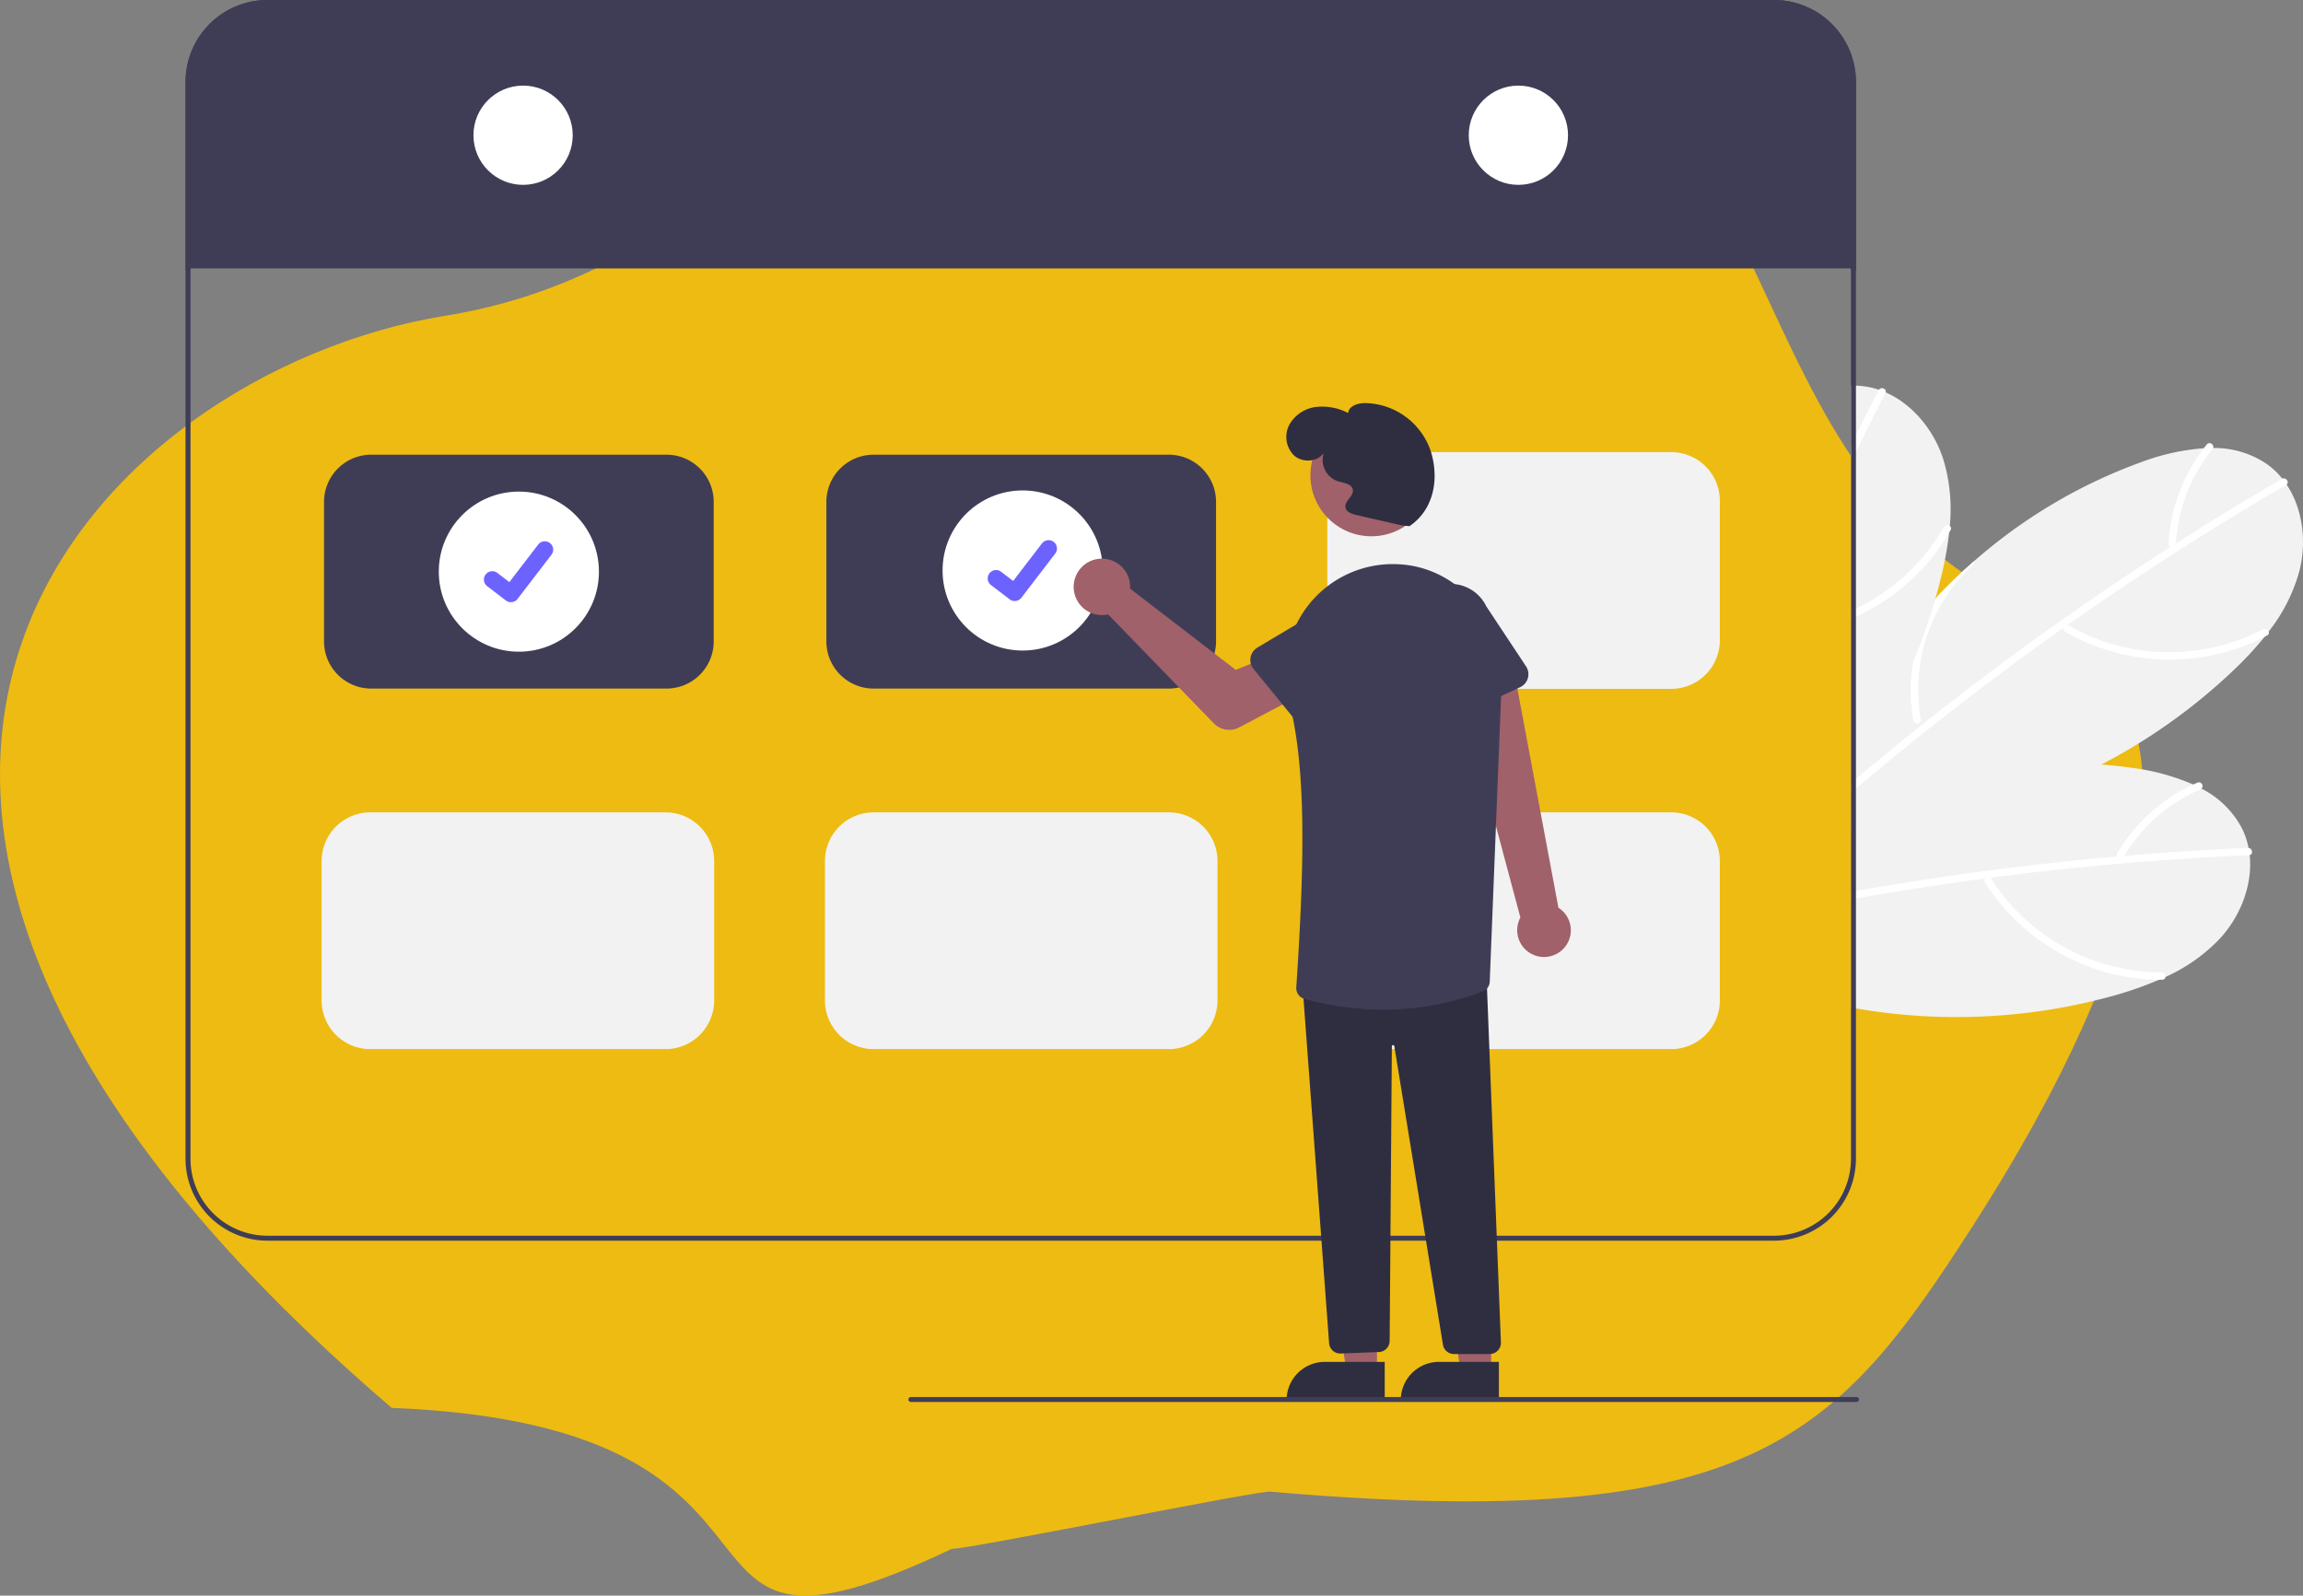 <svg xmlns="http://www.w3.org/2000/svg" width="566.572" height="392.653" viewBox="0 0 566.572 392.653">
  <rect x="0" y="0" width="566.572" height="392.653" fill="#808080" stroke="none"/>
  <g id="Group_26" data-name="Group 26" transform="translate(-1314.451 -1359)">
    <path id="Path_20" data-name="Path 20" d="M250.087,1433.74c-84.684,13.695-190.253,116.75-13.044,268.716,113.783,4.568,57.592,72.8,137.865,34.671,3.11.341,75.059-14.327,78.267-14.048,118.374,10.308,139.169-12.981,172.592-64.974,20.9-32.507,72.242-119.656,18.332-150.423-82.555-31.445-57.844-140.912-146.168-149.6C338.789,1342.429,334.771,1420.045,250.087,1433.74Z" transform="translate(1173.762 2.993)" fill="#ffc400" opacity="0.86"/>
    <g id="Group_12" data-name="Group 12" transform="translate(1360.094 1359)">
      <path id="Path_89" data-name="Path 89" d="M935.283,518.114a42.407,42.407,0,0,1-13.488,9.544h-.006c-.476.226-.953.446-1.435.653h-.006l-.006.006-.006-.006h-.006a.005.005,0,0,1,0,0l0,0h-.006l-.006-.006c-.006.006-.006.006-.012,0l-.006.006-.006-.006h-.006c-.006.006-.006.006-.012,0h-.006a85.35,85.35,0,0,1-10.417,3.725,144.5,144.5,0,0,1-64.182,3.352l-1.221-.22V485.642c.4-.171.812-.342,1.221-.507q4-1.658,8.1-3.047,5.9-2.015,11.962-3.456a129.554,129.554,0,0,1,40.325-3.261q3.691.275,7.364.794a55.533,55.533,0,0,1,15.223,4.122h.006c.69.324,1.368.659,2.04,1.02a22.891,22.891,0,0,1,9.9,9.7,18.666,18.666,0,0,1,1.661,4.879v.012c.122.586.208,1.178.275,1.765C943.294,504.894,940.3,512.631,935.283,518.114Z" transform="translate(-434.716 -287.233)" fill="#f2f2f2"/>
      <path id="Path_90" data-name="Path 90" d="M942.524,510.987a.834.834,0,0,1-.183.024q-15.69.687-31.337,2.039h-.018c-.043.006-.079.006-.122.012q-16.065,1.392-32.063,3.487c-.452.061-.9.122-1.344.177Q866.393,518.2,855.371,520q-4.864.8-9.709,1.661c-.409.073-.812.14-1.221.22v-1.85c.409-.079.818-.146,1.221-.22q16.139-2.858,32.387-4.989,4.085-.55,8.182-1.038,11.834-1.429,23.7-2.467l1.734-.147q15.2-1.291,30.433-1.96a.574.574,0,0,1,.147.012C943.226,509.307,943.434,510.773,942.524,510.987Z" transform="translate(-434.716 -300.555)" fill="#fff"/>
      <path id="Path_91" data-name="Path 91" d="M941.744,544.34a50,50,0,0,1-35.085-14.575,47.515,47.515,0,0,1-6.829-8.591c-.621-1-2.075.1-1.459,1.09A51.817,51.817,0,0,0,930.6,544.928a49.344,49.344,0,0,0,11.38,1.218c1.169-.009.926-1.814-.234-1.806Z" transform="translate(-455.657 -305.061)" fill="#fff"/>
      <path id="Path_92" data-name="Path 92" d="M865.727,480.95a1.033,1.033,0,0,1-.763.69,39.825,39.825,0,0,0-8.6,3.358,41.768,41.768,0,0,0-10.7,8.091c-.165.165-.323.33-.476.5-.257.269-.5.543-.745.824v-2.662c.391-.415.8-.824,1.221-1.215a43.911,43.911,0,0,1,8.1-6.131Q859.664,482.391,865.727,480.95Z" transform="translate(-434.716 -289.551)" fill="#fff"/>
      <path id="Path_93" data-name="Path 93" d="M971.431,482.822a42.379,42.379,0,0,0-19.8,17.455.916.916,0,0,0,.484,1.193.933.933,0,0,0,1.193-.484,40.331,40.331,0,0,1,18.8-16.477.911.911,0,0,0-.684-1.687Z" transform="translate(-476.427 -290.249)" fill="#fff"/>
      <path id="Path_94" data-name="Path 94" d="M954.706,378.513a42.333,42.333,0,0,1-7.51,14.716l-.006.006c-.312.415-.635.837-.971,1.24v.006a85.016,85.016,0,0,1-7.578,8.176,142.536,142.536,0,0,1-32.589,23.283c-18.728,9.782-39.659,15.565-60.39,15.894-.159.006-.318.006-.476.006-.25.006-.5.006-.745.006V414.094c.4-.757.806-1.514,1.221-2.265a134.047,134.047,0,0,1,19.558-26.757c.183-.2.372-.4.562-.6q4.286-4.525,8.988-8.616a128.731,128.731,0,0,1,41.089-24.333,55.3,55.3,0,0,1,15.394-3.419c.763-.043,1.521-.061,2.284-.055a22.925,22.925,0,0,1,13.281,3.993,18.93,18.93,0,0,1,3.737,3.548c.378.47.727.953,1.062,1.447v.006C955.658,363.089,956.6,371.326,954.706,378.513Z" transform="translate(-434.715 -237.802)" fill="#f2f2f2"/>
      <path id="Path_95" data-name="Path 95" d="M951.616,361.8v.006a.891.891,0,0,1-.146.1Q937.914,369.8,924.7,378.26c-.012.006-.018.012-.03.018a1.072,1.072,0,0,1-.11.067q-13.583,8.7-26.782,17.989c-.366.256-.739.519-1.111.782q-9.114,6.439-18.038,13.153-16.853,12.695-32.967,26.33c-.409.342-.812.69-1.221,1.038v-2.375c.4-.348.812-.7,1.221-1.038q6.173-5.212,12.457-10.277c1.252-1.008,2.51-2.015,3.768-3.01q16.762-13.345,34.274-25.695h.006q3.444-2.427,6.9-4.812,9.819-6.76,19.858-13.2c.482-.311.971-.623,1.459-.934q12.851-8.207,26.037-15.876a.907.907,0,0,1,.135-.067C951.469,359.99,952.33,361.2,951.616,361.8Z" transform="translate(-434.715 -242.568)" fill="#fff"/>
      <path id="Path_96" data-name="Path 96" d="M979.079,420.385a50,50,0,0,1-37.84,3.391A47.522,47.522,0,0,1,931.2,419.34c-1.013-.594-1.79,1.054-.785,1.643a51.817,51.817,0,0,0,39.068,5.1,49.341,49.341,0,0,0,10.643-4.208C981.156,421.326,980.1,419.839,979.079,420.385Z" transform="translate(-468.01 -265.512)" fill="#fff"/>
      <path id="Path_97" data-name="Path 97" d="M869.15,432.75a41.86,41.86,0,0,1-.582-9.69,44.158,44.158,0,0,1,6.583-20.853q4.292-4.523,8.99-8.617a1.041,1.041,0,0,1-.358.968,39.966,39.966,0,0,0-6.052,6.966,42.207,42.207,0,0,0-6.767,31.076.741.741,0,0,1-.192.7.992.992,0,0,1-1.623-.547Z" transform="translate(-444.085 -255.535)" fill="#fff"/>
      <path id="Path_98" data-name="Path 98" d="M981.8,346.4a42.379,42.379,0,0,0-9.423,24.654.916.916,0,0,0,.983.832.933.933,0,0,0,.832-.983,40.33,40.33,0,0,1,9-23.326c.741-.909-.648-2.087-1.39-1.176Z" transform="translate(-484.531 -237.034)" fill="#fff"/>
      <path id="Path_99" data-name="Path 99" d="M868.75,357.453v.006c-.043.525-.091,1.044-.147,1.563v.012A86.3,86.3,0,0,1,866.619,370c-.427,1.771-.892,3.529-1.4,5.288-.061.226-.128.452-.2.672v.006a140.144,140.144,0,0,1-5.337,15.052,145.885,145.885,0,0,1-14.026,25.78c-.4.592-.806,1.185-1.221,1.771V322.947c.409-.024.812-.024,1.221-.012q.293,0,.586.018a18.517,18.517,0,0,1,5.056.983c.574.189,1.129.4,1.679.641,6.662,2.919,11.895,9.355,14.166,16.432A42.423,42.423,0,0,1,868.75,357.453Z" transform="translate(-434.716 -228.02)" fill="#f2f2f2"/>
      <path id="Path_100" data-name="Path 100" d="M852.984,324.971a.658.658,0,0,1-.067.171q-3.71,7.208-7.254,14.49c-.409.837-.818,1.679-1.221,2.516V338q.6-1.246,1.221-2.491,2.739-5.551,5.569-11.052a.794.794,0,0,1,.073-.122C851.866,323.524,853.259,324.074,852.984,324.971Z" transform="translate(-434.716 -228.414)" fill="#fff"/>
      <path id="Path_101" data-name="Path 101" d="M868.945,380.32c-.11.2-.22.391-.342.586a48.746,48.746,0,0,1-6.363,8.7,52.461,52.461,0,0,1-16.578,12.072c-.4.2-.812.379-1.221.55v-1.984c.409-.183.818-.372,1.221-.568a49.378,49.378,0,0,0,21.6-20.041,1,1,0,0,1,1.49-.287.7.7,0,0,1,.2.977Z" transform="translate(-434.716 -249.904)" fill="#fff"/>
      <path id="Path_102" data-name="Path 102" d="M584.388,187.65v46.407h-1.221v-.495h-408.5v.495h-1.221V187.65a20.17,20.17,0,0,1,20.15-20.15H564.237A20.17,20.17,0,0,1,584.388,187.65Z" transform="translate(-173.441 -167.5)" fill="#3f3d56"/>
      <path id="Path_103" data-name="Path 103" d="M564.237,167.5H193.591a20.17,20.17,0,0,0-20.15,20.15V452.659a20.17,20.17,0,0,0,20.15,20.15H564.237a20.17,20.17,0,0,0,20.15-20.15V187.65A20.17,20.17,0,0,0,564.237,167.5Zm18.929,285.159a18.953,18.953,0,0,1-18.929,18.929H193.591a18.953,18.953,0,0,1-18.929-18.929V187.65a18.953,18.953,0,0,1,18.929-18.929H564.237a18.953,18.953,0,0,1,18.929,18.929Z" transform="translate(-173.441 -167.5)" fill="#3f3d56"/>
      <circle id="Ellipse_6" data-name="Ellipse 6" cx="12.212" cy="12.212" r="12.212" transform="translate(70.832 21.066)" fill="#fff"/>
      <circle id="Ellipse_7" data-name="Ellipse 7" cx="12.212" cy="12.212" r="12.212" transform="translate(315.69 21.066)" fill="#fff"/>
      <path id="Path_104" data-name="Path 104" d="M313.5,408.3H240.847a11.622,11.622,0,0,1-11.609-11.609V362.355a11.622,11.622,0,0,1,11.609-11.609H313.5a11.622,11.622,0,0,1,11.609,11.609v34.337A11.622,11.622,0,0,1,313.5,408.3Z" transform="translate(-195.168 -238.853)" fill="#3f3d56"/>
      <path id="Path_105" data-name="Path 105" d="M515.894,408.3H443.245a11.622,11.622,0,0,1-11.609-11.609V362.355a11.622,11.622,0,0,1,11.609-11.609h72.649A11.622,11.622,0,0,1,527.5,362.355v34.337A11.622,11.622,0,0,1,515.894,408.3Z" transform="translate(-273.978 -238.853)" fill="#3f3d56"/>
      <path id="Path_106" data-name="Path 106" d="M515.67,553.143H443.021a11.974,11.974,0,0,1-11.961-11.961V506.846a11.974,11.974,0,0,1,11.961-11.961H515.67a11.974,11.974,0,0,1,11.961,11.961v34.337A11.974,11.974,0,0,1,515.67,553.143Z" transform="translate(-273.753 -294.977)" fill="#f2f2f2"/>
      <path id="Path_107" data-name="Path 107" d="M312.882,553.143H240.233a11.974,11.974,0,0,1-11.961-11.96V506.846a11.974,11.974,0,0,1,11.961-11.961h72.649a11.974,11.974,0,0,1,11.961,11.961v34.337A11.974,11.974,0,0,1,312.882,553.143Z" transform="translate(-194.791 -294.977)" fill="#f2f2f2"/>
      <path id="Path_108" data-name="Path 108" d="M718.069,553.143H645.42a11.974,11.974,0,0,1-11.96-11.961V506.846a11.974,11.974,0,0,1,11.961-11.961h72.649a11.974,11.974,0,0,1,11.961,11.961v34.337A11.974,11.974,0,0,1,718.069,553.143Z" transform="translate(-352.564 -294.977)" fill="#f2f2f2"/>
      <path id="Path_109" data-name="Path 109" d="M718.069,407.965H645.42A11.974,11.974,0,0,1,633.46,396V361.667a11.974,11.974,0,0,1,11.961-11.961h72.649a11.974,11.974,0,0,1,11.961,11.961V396A11.974,11.974,0,0,1,718.069,407.965Z" transform="translate(-352.564 -238.448)" fill="#f2f2f2"/>
      <circle id="Ellipse_8" data-name="Ellipse 8" cx="19.7" cy="19.7" r="19.7" transform="translate(62.305 120.971)" fill="#fff"/>
      <path id="Path_110" data-name="Path 110" d="M300.276,400.627a2.043,2.043,0,0,1-1.229-.408l-.022-.016-4.63-3.545a2.057,2.057,0,0,1,2.5-3.265l3,2.3,7.086-9.242a2.057,2.057,0,0,1,2.884-.381l-.044.06.045-.059a2.059,2.059,0,0,1,.381,2.884l-8.335,10.87A2.058,2.058,0,0,1,300.276,400.627Z" transform="translate(-220.225 -252.441)" fill="#6c63ff"/>
      <circle id="Ellipse_9" data-name="Ellipse 9" cx="19.7" cy="19.7" r="19.7" transform="translate(186.244 120.688)" fill="#fff"/>
      <path id="Path_111" data-name="Path 111" d="M503.251,400.164a2.043,2.043,0,0,1-1.229-.408l-.022-.017-4.63-3.545a2.057,2.057,0,0,1,2.5-3.265l3,2.3,7.086-9.242a2.057,2.057,0,0,1,2.884-.381l-.044.06.045-.059a2.059,2.059,0,0,1,.381,2.884l-8.335,10.87a2.058,2.058,0,0,1-1.636.8Z" transform="translate(-299.259 -252.261)" fill="#6c63ff"/>
      <path id="Path_112" data-name="Path 112" d="M712.362,505.845a6.56,6.56,0,0,0-1.333-9.97l-11-58.725-13.375,4.96,15.017,56.165a6.6,6.6,0,0,0,10.69,7.57Z" transform="translate(-373.277 -272.496)" fill="#a0616a"/>
      <path id="Path_113" data-name="Path 113" d="M545.131,398.9a6.97,6.97,0,0,1,.013,1.1l26.006,20.016,7.375-3.028,6.025,10.533-12.535,6.63a5.294,5.294,0,0,1-6.275-.994l-25.995-26.8a6.946,6.946,0,1,1,5.385-7.453Z" transform="translate(-312.774 -255.162)" fill="#a0616a"/>
      <path id="Path_114" data-name="Path 114" d="M472.983,538.33H465.5l-3.562-22.769h11.049Z" transform="translate(-179.869 -200.749)" fill="#a0616a"/>
      <path id="Path_115" data-name="Path 115" d="M641.2,726.047H617.065v-.305a9.4,9.4,0,0,1,9.4-9.4H641.2Z" transform="translate(-346.18 -381.21)" fill="#2f2e41"/>
      <path id="Path_116" data-name="Path 116" d="M518.983,538.33H511.5l-3.562-22.769h11.049Z" transform="translate(-197.781 -200.749)" fill="#a0616a"/>
      <path id="Path_117" data-name="Path 117" d="M687.2,726.047H663.065v-.305a9.4,9.4,0,0,1,9.4-9.4H687.2Z" transform="translate(-364.092 -381.21)" fill="#2f2e41"/>
      <path id="Path_118" data-name="Path 118" d="M632.762,653.075a2.742,2.742,0,0,1-2.732-2.487l-6.523-87.739.308-.025,44.893-3.69.012.319,3.569,90.891a2.748,2.748,0,0,1-2.746,2.85h-8.8a2.732,2.732,0,0,1-2.716-2.33L646.071,577.44a.305.305,0,0,0-.607.044l-.542,72.495a2.751,2.751,0,0,1-2.6,2.725l-9.409.367C632.86,653.073,632.811,653.075,632.762,653.075Z" transform="translate(-348.688 -319.995)" fill="#2f2e41"/>
      <circle id="Ellipse_10" data-name="Ellipse 10" cx="14.997" cy="14.997" r="14.997" transform="translate(276.739 101.975)" fill="#a0616a"/>
      <path id="Path_119" data-name="Path 119" d="M640.62,504.466a73.9,73.9,0,0,1-19.4-2.651,2.754,2.754,0,0,1-1.976-2.862c2.019-30.344,2.494-53.891-1.752-70.184a27.358,27.358,0,0,1,2.254-20.065,26.409,26.409,0,0,1,23.411-13.875h0q.686.013,1.385.049c14.516.747,25.828,13.88,25.215,29.274l-2.92,73.377A2.711,2.711,0,0,1,665.12,500,69.758,69.758,0,0,1,640.62,504.466Z" transform="translate(-345.98 -256.015)" fill="#3f3d56"/>
      <path id="Path_120" data-name="Path 120" d="M614.467,440.343l-11.234-13.766a3.518,3.518,0,0,1,.925-5.246l15.218-9.068a9.77,9.77,0,1,1,12.31,15.176l-11.893,13.051a3.518,3.518,0,0,1-5.325-.146Z" transform="translate(-340.485 -261.956)" fill="#3f3d56"/>
      <path id="Path_121" data-name="Path 121" d="M674.957,435.73a3.514,3.514,0,0,1-1.932-2.2l-5.057-16.917a9.771,9.771,0,0,1,17.674-8.336l9.78,14.77a3.518,3.518,0,0,1-1.442,5.128l-16.093,7.533a3.514,3.514,0,0,1-2.93.025Z" transform="translate(-365.636 -259.071)" fill="#3f3d56"/>
      <path id="Path_122" data-name="Path 122" d="M645.289,360.03l-11.117-2.544c-1.147-.262-2.524-.763-2.683-1.929-.214-1.566,2.04-2.657,1.832-4.225-.2-1.518-2.255-1.713-3.719-2.162a5.563,5.563,0,0,1-3.464-6.925c-1.584,2.232-5.2,2.424-7.258.615a6.425,6.425,0,0,1-1.215-7.534,8.724,8.724,0,0,1,6.548-4.421,13.81,13.81,0,0,1,7.952,1.482c.163-1.73,2.323-2.432,4.061-2.447A17.36,17.36,0,0,1,652.5,341.816c2.132,6.871.706,14.4-5.26,18.422Z" transform="translate(-346.141 -230.752)" fill="#2f2e41"/>
      <path id="Path_123" data-name="Path 123" d="M697.986,731.721H465.34a.611.611,0,1,1,0-1.221H697.986a.611.611,0,0,1,0,1.221Z" transform="translate(-286.863 -386.721)" fill="#3f3d56"/>
    </g>
  </g>
</svg>
